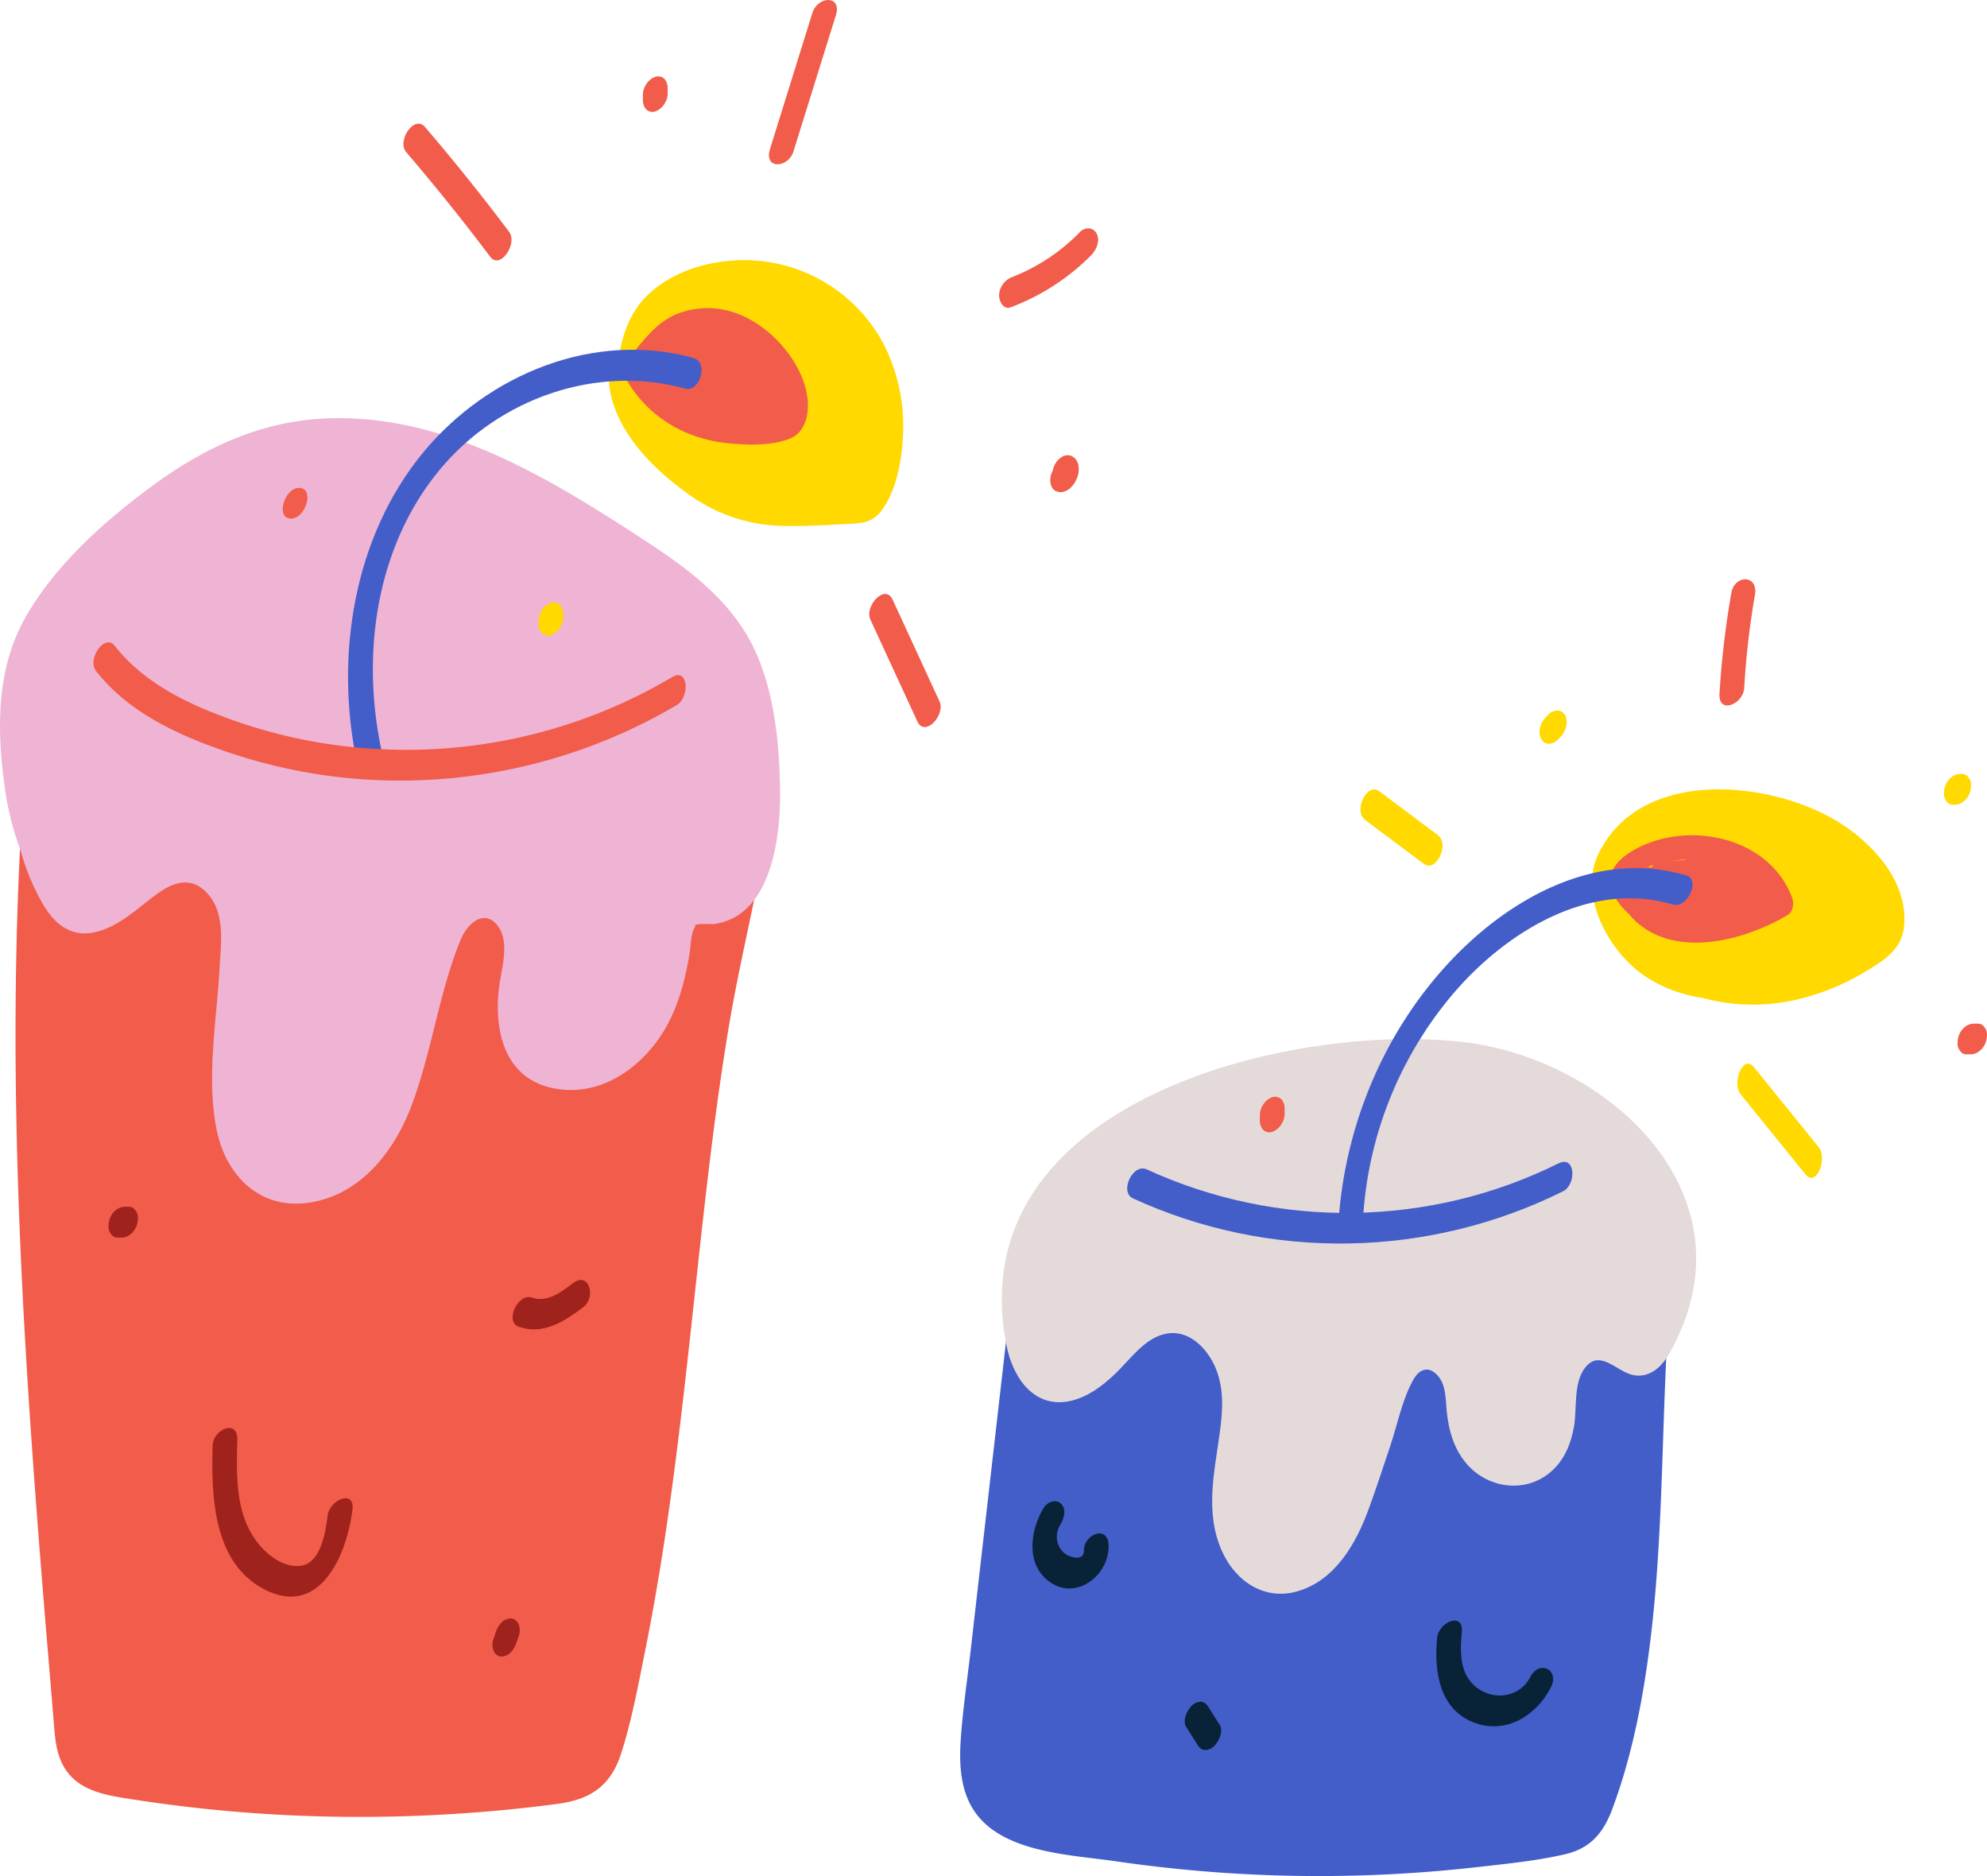 <svg xmlns="http://www.w3.org/2000/svg" viewBox="0.002 0.002 1079.998 1019.545" style=""><g><g data-name="Слой 2"><g data-name="Слой 1"><path d="M399.27 409.35c-17.11-6.11-34.86-10.86-52.46-15.22A650.49 650.49 0 0 0 240 377a671.36 671.36 0 0 0-107.62.63q-27.45 2.31-54.66 7c-16.15 2.77-35 4.54-47.78 16.23a43.51 43.51 0 0 0-5 5.49c-7 2.81-11.37 11.72-11.87 18.84-11.4 160 .24 320.33 13.58 479.77L29 933.07c.8 9.5 1 19.24 6 27.57 8.06 13.41 24.52 15.29 38.35 17.43a797.36 797.36 0 0 0 114 9.29 824.8 824.8 0 0 0 115.51-7C320.48 978 331.78 971 337.59 953c5.73-17.81 9.22-36.78 12.92-55.13 15.06-74.46 22.16-150.27 30.54-225.74 4.26-38.35 8.81-76.7 15.19-114.75 6.26-37.29 15.87-74 21.65-111.32 2.66-17.28-1.89-30.74-18.62-36.71z" fill="#f25c4b"></path><path d="M424 431.06c-.2-28.12-3.45-61.45-18.19-86.16-14.36-24.08-37.87-39.94-61.18-55-50.7-32.78-106.57-66-169.86-62.37-34.34 2-64.36 16.25-91.52 36.17-25.88 19-51.25 41.56-67.79 69-17.25 28.48-17.38 61.05-13.16 93a160.29 160.29 0 0 0 9 36.82 121.2 121.2 0 0 0 11.9 28.6c6.07 10.43 14.73 18.37 28.06 15.56 13.1-2.76 23.56-13.18 33.92-20.72 8.91-6.49 18.32-9.89 27-1 10.57 10.78 7.89 27.92 7.14 41.5-1.57 28.39-7.41 60.33-1.35 88.5 5.14 23.94 23.24 42.52 49.83 38.65 28.68-4.17 47-28.7 56.19-53.57 10.83-29.13 14.63-60.61 26.42-89.45 3.25-8 12.59-17.29 20.13-7.43 6.44 8.43 2.38 22.13 1 31.32-3.55 24.3 1.91 52.38 30.78 57.22 25.78 4.33 48.21-13 59.92-33.86 6.81-12.16 10.25-25.9 12.54-39.47.71-4.16.58-10.51 2.75-14.23.18-.3.51-1.31.21-1.43 2.48-1 8.35-.3 10.31-.55 31.07-4.1 36.12-46.73 35.95-71.1z" fill="#efb4d3"></path><path d="M178.1 823.62c-1.1 8.8-3.65 25.38-14.1 27.23-8.9 1.54-18-5.13-23.35-11.66-12.93-15.68-12.19-37.41-11.64-56.72.32-11.47-13.19-5.79-13.44 3.11-.79 27.76.26 63.59 28 78.12 29.94 15.66 44.87-18 48-43.19 1.37-11.34-12.4-5.51-13.47 3.11z" fill="#a0221c"></path><path d="M311.28 697.44c-6 4.64-14 10.62-21.9 7.79s-15.19 13-7.48 15.77c13.2 4.72 24.94-2.8 35.27-10.75 6.97-5.37 3.03-19.67-5.89-12.81z" fill="#a0221c"></path><path d="M74.3 658.83c-.78-1.48-2.14-3-3.93-3h-2.56c-4.15 0-7.63 3.67-8.51 7.73-.42 1.92-.62 4.21.34 6 .78 1.48 2.14 3 3.93 3h2.56c4.15 0 7.63-3.68 8.51-7.74.42-1.9.62-4.19-.34-5.99z" fill="#a0221c"></path><path d="M281.83 882.57a5 5 0 0 0-3.94-3 7 7 0 0 0-5.06 1.95 13.61 13.61 0 0 0-3.45 5.79l-1.38 3.96a9 9 0 0 0 .34 6 5 5 0 0 0 3.93 3 7 7 0 0 0 5.07-2 13.65 13.65 0 0 0 3.44-5.79c.45-1.31.9-2.61 1.36-3.92a9.1 9.1 0 0 0-.31-5.99z" fill="#a0221c"></path><path d="M480.14 186.73A85.75 85.75 0 0 0 403 141.4c-17.16.32-35.16 5.37-48.59 16.75-11.06 9.36-16.05 22.37-18 36.17-10.61 7.43-3.06 27.65 1.91 36.61 8.42 15.16 21.72 27.46 35.51 37.37a90.35 90.35 0 0 0 53.22 17.55c10.4.14 20.85-.35 31.24-1 7.42-.42 14.47.09 19.76-6.06 9.51-11.06 12.59-30.85 12.85-45.08a97.54 97.54 0 0 0-10.76-46.98z" fill="#ffd900"></path><path d="M438.74 215.24c-3.13-20.18-21.74-39.83-40.37-45.63a45.08 45.08 0 0 0-29.76.77c-10.85 4.17-17.25 12.61-24.5 21.43a9.6 9.6 0 0 0-2.24 5.62c-1.91 2.86-2.77 6.54-1.13 9.33 11.72 19.94 31.54 31.5 53.92 34 10.44 1.19 25 1.68 34.87-2.49 8.65-3.61 10.55-14.43 9.21-23.03z" fill="#f25c4b"></path><path d="M376.82 194.53c-53.51-14.81-111.37 8.57-146.63 51.15-38 45.91-48.36 110.89-36.18 168.73 2.24 10.62 14.91.9 13.21-7.18-11-52.31-2.71-110.3 31.77-151.94 32.21-38.9 85.43-57.4 133.6-44.07 7.52 2.08 12.95-14.28 4.23-16.69z" fill="#435ec9"></path><path d="M365.3 368a283.42 283.42 0 0 1-155 39.29 279.4 279.4 0 0 1-78.7-14.19c-25.49-8.61-52-20.17-69.22-42.12-5.5-7-15.19 7.34-10.19 13.71 17.94 22.83 45.42 35.2 71.93 44.17A290.17 290.17 0 0 0 206 424a296.27 296.27 0 0 0 161.92-40.87c6.88-4.13 6.5-20.54-2.62-15.13z" fill="#f25c4b"></path><path d="M276.7 125.94Q254.73 96.75 231 69c-5.84-6.82-15.46 7.56-10.19 13.71q23.73 27.71 45.69 56.9c5.34 7.13 15.06-7.2 10.2-13.67z" fill="#f25c4b"></path><path d="M441.57 7Q430 44 418.49 81.08c-3.43 11 9.89 10.51 12.78 1.22l23.08-74.08c3.42-10.99-9.89-10.51-12.78-1.22z" fill="#f25c4b"></path><path d="M596.09 127c-1.83-3.59-6.27-3.78-9-1a104.34 104.34 0 0 1-36.91 24.56 10.94 10.94 0 0 0-7.13 9.77c-.12 3.27 2.29 8.22 6.32 6.67A121.49 121.49 0 0 0 593 138.79c2.78-2.79 5.13-7.79 3.09-11.79z" fill="#f25c4b"></path><path d="M510.68 381.23l-25.49-55.3c-4.15-9-15.46 3.51-12.11 10.78l25.5 55.3c4.14 8.99 15.42-3.51 12.1-10.78z" fill="#f25c4b"></path><path d="M586.16 253a7.61 7.61 0 0 0-1.72-3.71 5.19 5.19 0 0 0-2-1.43 3.66 3.66 0 0 0-2.48-.4 4.51 4.51 0 0 0-2.57.73 10.47 10.47 0 0 0-4.29 4.75 15.33 15.33 0 0 0-.94 2.92 2.48 2.48 0 0 0-.17.32 10.67 10.67 0 0 0-1 6.4c.38 1.7 1.17 3.56 2.86 4.29 5.2 2.25 9.91-2.54 11.6-7.22a12.28 12.28 0 0 0 .71-6.65z" fill="#f25c4b"></path><path d="M361.27 43a4.91 4.91 0 0 0-4.69-1.37c-3.94 1.08-7.13 5.59-7.13 9.78V54a7.66 7.66 0 0 0 1.63 5.3 4.91 4.91 0 0 0 4.69 1.37c3.94-1.07 7.13-5.58 7.13-9.78v-2.62a7.66 7.66 0 0 0-1.63-5.27z" fill="#f25c4b"></path><path d="M304.52 328.86a4.91 4.91 0 0 0-4.69-1.37c-3.94 1.08-7.12 5.59-7.12 9.78v1.32a7.66 7.66 0 0 0 1.62 5.3 4.93 4.93 0 0 0 4.69 1.37c4-1.08 7.13-5.59 7.13-9.78v-1.32a7.66 7.66 0 0 0-1.63-5.3z" fill="#ffd900"></path><path d="M162.5 265.13c-7.92 0-13 16.7-4.23 16.7 7.92 0 12.98-16.7 4.23-16.7z" fill="#f25c4b"></path><path d="M1001.24 448C964.5 424 891 415.93 868.43 464.93c-9.8 21.28 4.82 49.14 21.45 62.42 10.61 8.48 22.81 13 35.57 15a105.61 105.61 0 0 0 54 .2 130 130 0 0 0 34.67-14.65c9.41-5.68 19.23-11.6 20.69-23.7 2.92-23.73-15.66-44.51-33.57-56.2z" fill="#ffd900"></path><path d="M563.57 704.38l-1.66-5.27a5 5 0 0 0-3.94-3 7 7 0 0 0-5.06 2 11.6 11.6 0 0 0-3.45 5.79l-.33 2.16a8.27 8.27 0 0 0 .67 3.84l1.66 5.28a5 5 0 0 0 3.94 3 7 7 0 0 0 5.06-1.94 11.57 11.57 0 0 0 3.45-5.79l.33-2.17a8.29 8.29 0 0 0-.67-3.9z" fill="#435ec9"></path><path d="M906.77 662c-68.59-17.48-139.46-18.81-209.64-13.8-34.83 2.49-69.53 6.42-104.2 10.69-11.77 1.45-30.66-.08-38.15 11.54a17.42 17.42 0 0 0-2.57 11.44q-12.3 107.36-24.59 214.73c-1.87 16.37-4.38 32.82-5.45 49.28-.85 12.94-.14 26.84 7.11 37.93 15.18 23.24 52.87 24.13 77 27.68a763.58 763.58 0 0 0 196.72 3.19c15.75-1.78 32-3.39 47.46-6.92 13.66-3.12 20.91-11.33 25.84-24.52 11-29.52 17-61 20.8-92.32 9-73.72 4.74-148.42 14.29-222.1a6 6 0 0 0-4.62-6.82z" fill="#435ec9"></path><path d="M899.05 622.15c-24.2-30.37-64.21-51.2-103.38-55.82C702.09 555.28 521.26 598.5 547 730.86c3.22 16.88 14.1 33.87 33.06 30.82 9.95-1.6 18.76-8.09 26-15 8.19-7.81 16.06-19.6 27.74-21.88 10.68-2.08 19.7 5.39 24.81 14.37 6.65 11.69 6.3 24.69 4.61 37.7-2.91 22.4-8.75 45 1.16 66.54 7.55 16.41 23.39 26.61 41.09 21.31 20.18-6 31.43-25.5 38.4-44.49 4.17-11.33 7.87-22.85 11.74-34.29 3.93-11.63 6.64-26 12.83-36.56 3.73-6.36 9.2-6.81 13.67-1 3.93 5.06 3.63 12.79 4.26 18.85 1.06 10.07 3.68 19.48 10.08 27.42 11.34 14.08 32.06 17.31 46.17 5.49 7.46-6.25 11.29-15.43 12.92-25 1.71-10-.55-24 6.34-32.27 8.07-9.64 17 2.65 25.74 4.41s15.38-4.13 19.58-11.49c24.49-42.99 16.15-83.13-8.15-113.64z" fill="#e5dada"></path><path d="M831.73 911.44c-5.09 9.92-17.26 12.63-26.55 7.34-11.74-6.68-11.82-19.5-10.62-31.74 1.11-11.4-12.59-5.62-13.44 3.11-1.85 18.94 1.52 40 21.63 46.54 16.6 5.43 32.49-4.65 40.18-19.64 4.95-9.66-6.27-15.23-11.2-5.61z" fill="#082338"></path><path d="M662.9 937.27l-6-9.44c-1-1.56-2-2.75-3.94-3a7 7 0 0 0-5.06 2c-2.59 2.44-5.42 8.18-3.11 11.79l6 9.44c1 1.56 2 2.76 3.94 3a6.93 6.93 0 0 0 5.06-2c2.59-2.44 5.42-8.18 3.11-11.79z" fill="#082338"></path><path d="M589.12 842.9c.16 5.49-7.63 3.74-10.73 1.07a11.88 11.88 0 0 1-2.26-15c2-3.3 3.78-8.36.69-11.66-2.75-2.93-7.63-1-9.5 2.06-7.81 12.93-10.11 32.6 4.91 41.4 14.13 8.26 30.78-5.36 30.33-21-.33-11.42-13.7-5.83-13.44 3.13z" fill="#082338"></path><path d="M974 487.64c-12.82-33.6-57.8-42.15-86.53-25.34-5.7 3.33-12.13 8.77-12.34 16.06-.19 7 5.31 13.88 10.21 18.35 21.32 25.58 61.9 15.14 86.25.58 3.19-1.94 3.59-6.43 2.41-9.65zm-58.51-20.2a72.24 72.24 0 0 0-8.13.67 73.72 73.72 0 0 1 8.4-1 4 4 0 0 0-.32.33zm-16.59 2.63a5.07 5.07 0 0 0-1.48 1.4l-1.69-.45c1-.35 2.09-.67 3.12-.95z" fill="#f25c4b"></path><path d="M916.64 475.78c-49.42-14.67-98.23 13.16-131.27 49.73-34 37.69-54.36 87.07-57.84 138.29-.77 11.44 12.85 5.7 13.44-3.11a207.77 207.77 0 0 1 48.71-120.46c28.76-33.8 74.54-62 119.48-48.68 8.03 2.38 15.21-13.47 7.48-15.77z" fill="#435ec9"></path><path d="M847 632.28c-69.9 34.78-152.86 35.8-223.69 3.23-7.61-3.5-15.06 12.28-7.48 15.77 74.2 34.11 160.68 32.5 233.79-3.88 7.23-3.6 6.9-19.86-2.62-15.12z" fill="#435ec9"></path><path d="M781.43 453.77l-31.87-23.86c-6.48-4.85-14.25 10.7-7.48 15.77L774 469.53c6.44 4.85 14.21-10.69 7.43-15.76z" fill="#ffd900"></path><path d="M941.07 322.12A483.19 483.19 0 0 0 934.6 377c-.68 11.45 12.92 5.72 13.44-3.11a446.14 446.14 0 0 1 5.81-50.52c1.96-11.27-11.07-11.07-12.78-1.25z" fill="#f25c4b"></path><path d="M988.55 623.46L953.35 580c-6-7.44-12.16 8.62-7.26 14.68l35.21 43.5c6.02 7.4 12.16-8.65 7.25-14.72z" fill="#ffd900"></path><path d="M1079.32 559.29c-.79-1.48-2.15-3-3.94-3h-2.56c-4.15 0-7.63 3.68-8.51 7.74-.41 1.91-.62 4.2.34 6 .79 1.48 2.14 2.95 3.93 2.95h2.56c4.15 0 7.64-3.68 8.51-7.73.42-1.88.62-4.17-.33-5.96z" fill="#f25c4b"></path><path d="M1070.66 423.6c-.79-1.48-2.15-3-3.94-3h-1.28c-4.15 0-7.63 3.68-8.51 7.74-.41 1.91-.62 4.2.34 6 .79 1.48 2.15 3 3.94 3h1.28c4.14 0 7.63-3.68 8.51-7.74.41-1.92.61-4.21-.34-6z" fill="#ffd900"></path><path d="M696.6 597.51a4.91 4.91 0 0 0-4.69-1.36c-3.94 1.07-7.12 5.58-7.12 9.78v2.63a7.67 7.67 0 0 0 1.62 5.3 4.91 4.91 0 0 0 4.69 1.37c3.94-1.08 7.13-5.59 7.13-9.78v-2.63a7.7 7.7 0 0 0-1.63-5.31z" fill="#f25c4b"></path><path d="M850.86 389.09a5 5 0 0 0-3.94-2.95 6.76 6.76 0 0 0-5.06 1.94l-1.28 1.32a12.61 12.61 0 0 0-3.45 5.79c-.44 1.77-.56 4.32.34 6a5 5 0 0 0 3.93 3 6.84 6.84 0 0 0 5.07-1.95c.42-.44.85-.87 1.28-1.31a12.7 12.7 0 0 0 3.44-5.79 9.25 9.25 0 0 0-.33-6.05z" fill="#ffd900"></path></g></g></g></svg>